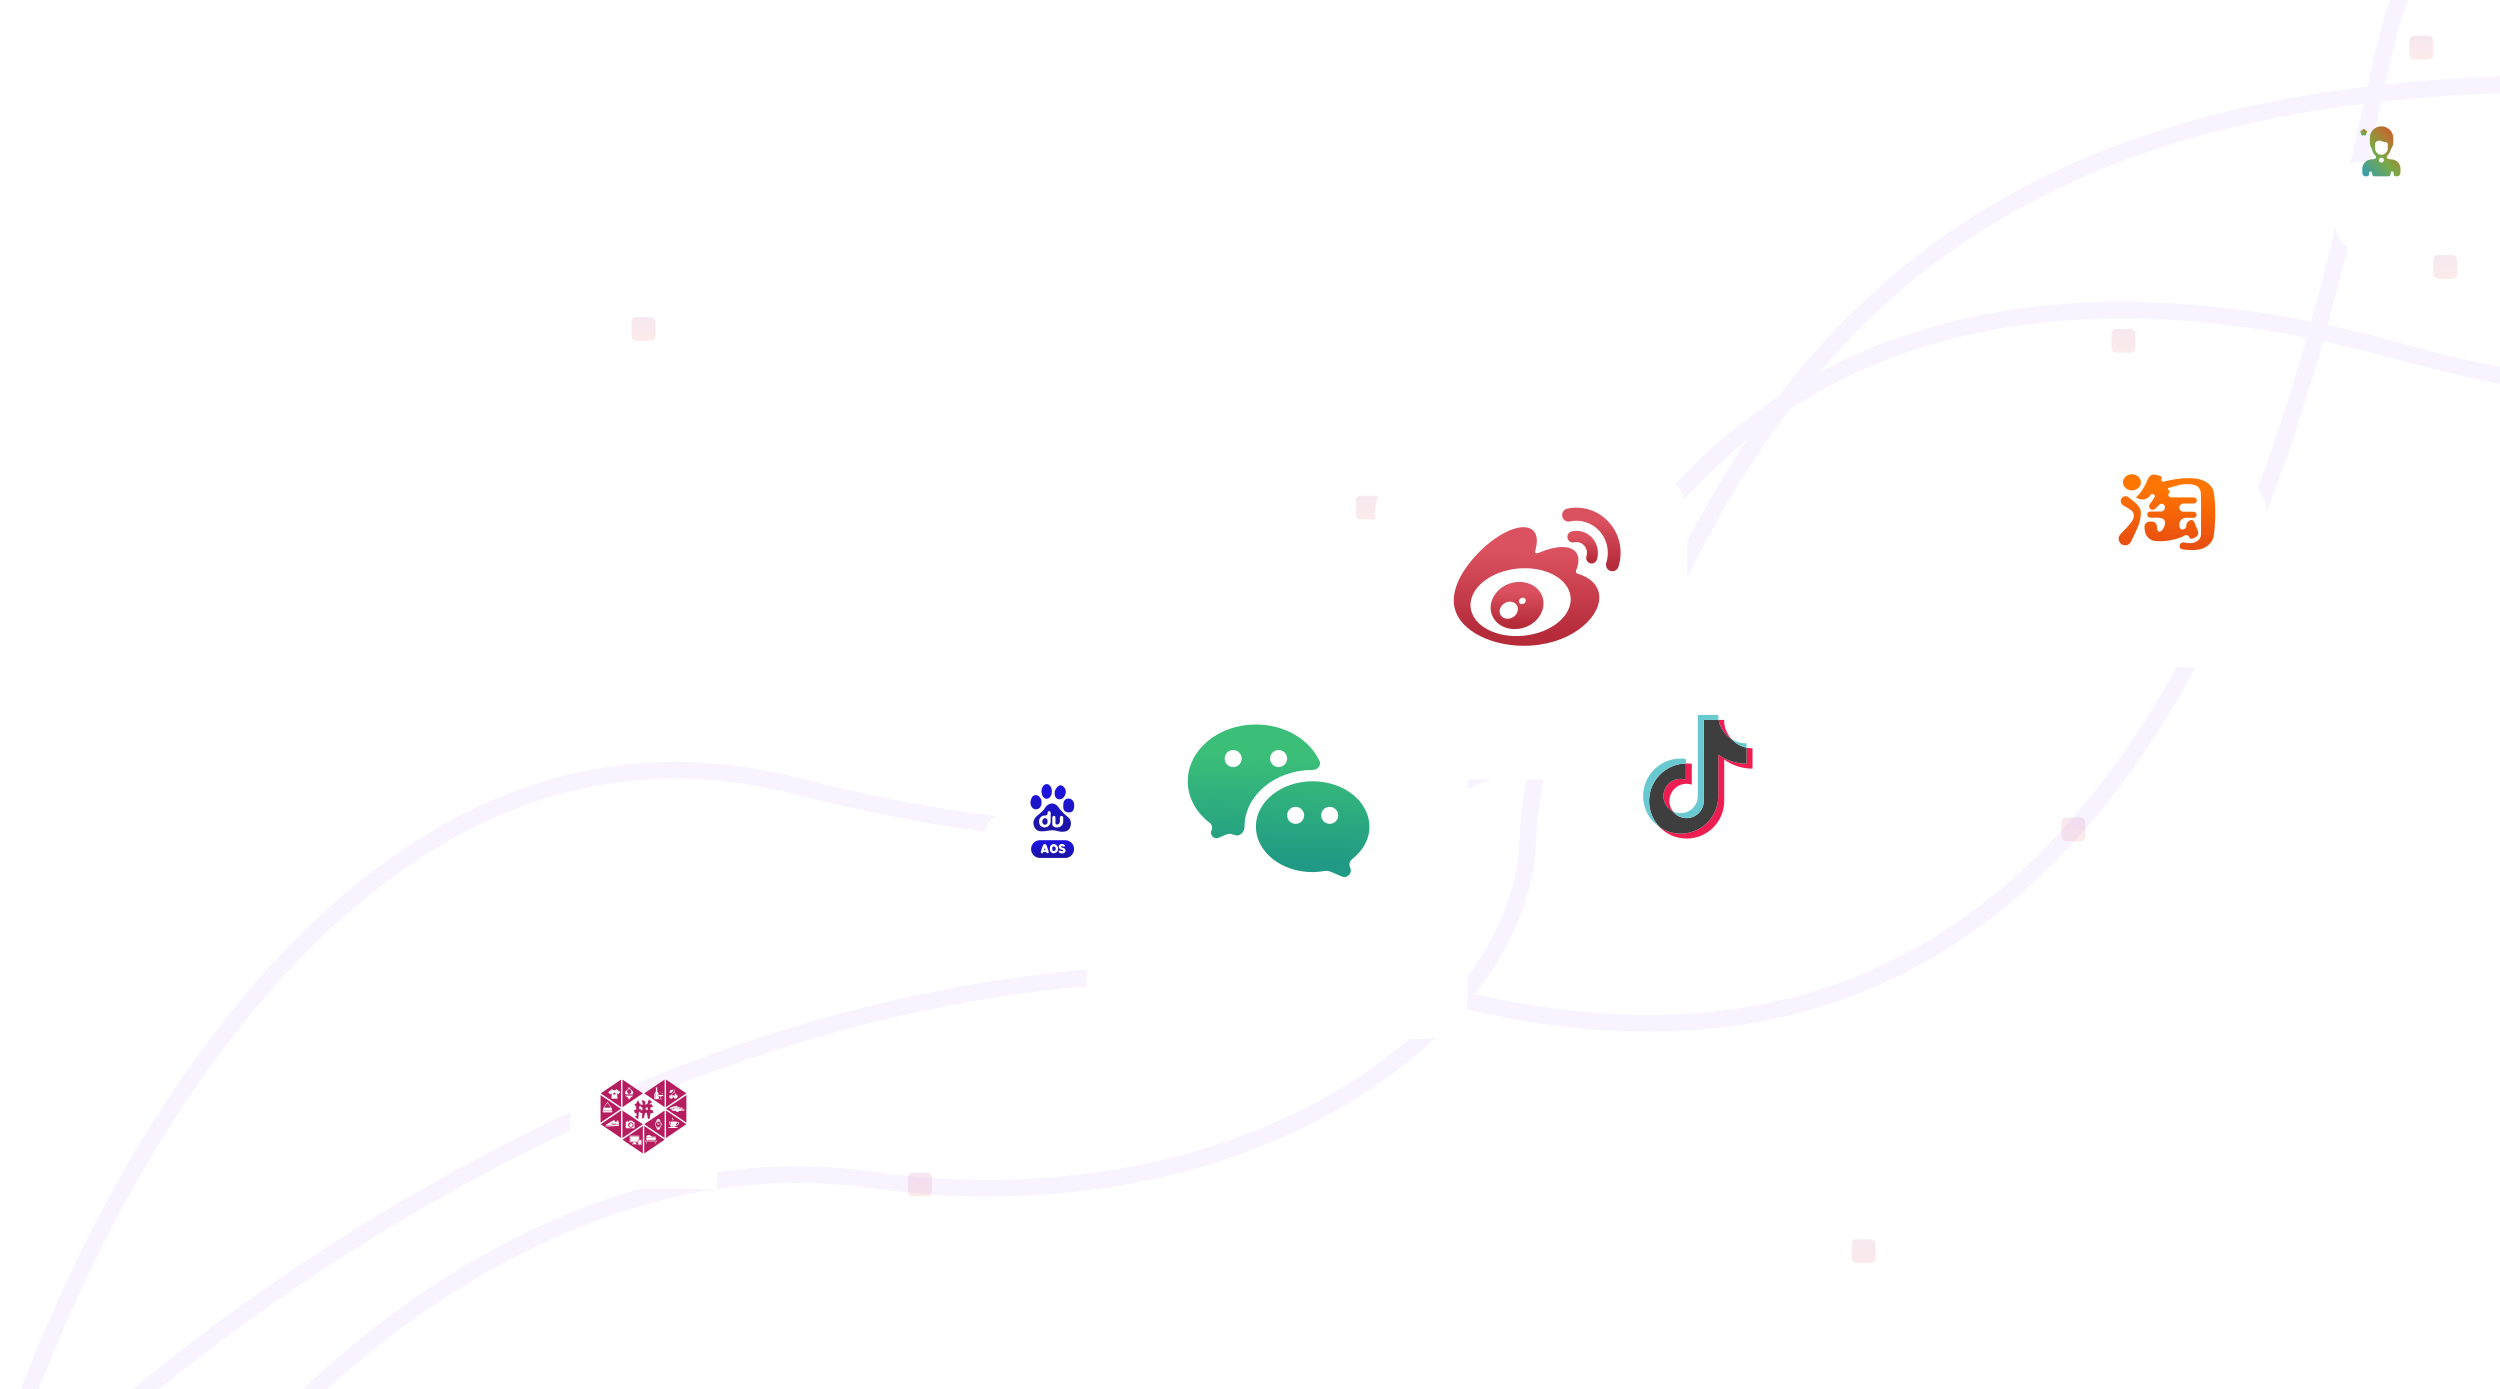 <svg width="1049" height="583" viewBox="0 0 1049 583" fill="none" xmlns="http://www.w3.org/2000/svg">
<g clip-path="url(#clip0)">
<path d="M0 620C29.333 520.258 142.019 280.556 334 329.775C549 384.895 670.593 317.998 695 262.28C763 107.044 873 32.8 1089 35.05" stroke="#F8F3FF" stroke-width="7"/>
<path d="M19 620C102.333 540.152 343.24 358.508 620 420.944C954 496.293 983.151 45.304 1008 -3.035C1045 -75.01 1120 -58.142 1159 -28.901" stroke="#F8F3FF" stroke-width="7"/>
<path d="M96 622C134 572.333 241 477.4 365 495C520 517 638 433 641 353C644 273 727 69 1009 148C1234.6 211.2 1340.33 82.333 1365 10" stroke="#F8F3FF" stroke-width="7"/>
<g opacity="0.1" filter="url(#filter0_d)">
<rect x="265" y="123" width="10" height="10" rx="2" fill="url(#paint0_linear)"/>
<rect x="569" y="198" width="10" height="10" rx="2" fill="url(#paint1_linear)"/>
<rect x="777" y="510" width="10" height="10" rx="2" fill="url(#paint2_linear)"/>
<rect x="865" y="333" width="10" height="10" rx="2" fill="url(#paint3_linear)"/>
<rect x="381" y="482" width="10" height="10" rx="2" fill="url(#paint4_linear)"/>
<rect x="886" y="128" width="10" height="10" rx="2" fill="url(#paint5_linear)"/>
<rect x="1021" y="97" width="10" height="10" rx="2" fill="url(#paint6_linear)"/>
<rect x="1011" y="5" width="10" height="10" rx="2" fill="url(#paint7_linear)"/>
</g>
<g clip-path="url(#clip1)">
<g filter="url(#filter1_d)">
<rect x="239" y="437" width="62" height="62" rx="10" fill="white"/>
</g>
<path d="M263.114 457.791L263.784 456.894L263.64 457.154C263.623 457.184 263.632 457.223 263.658 457.241C263.685 457.26 263.72 457.251 263.736 457.221L264.002 456.742L264.272 457.226C264.288 457.256 264.323 457.265 264.349 457.247C264.376 457.228 264.384 457.189 264.367 457.16L264.224 456.899L264.878 457.834C264.88 458.619 264.537 458.838 264.166 458.989H263.842C263.498 458.795 263.139 458.59 263.114 457.791ZM269.737 458.765L261.19 464.551L261.191 453L269.737 458.765ZM262.375 459.031C262.529 459.185 262.872 459.254 263.284 459.254C263.697 459.254 263.883 459.174 263.871 459.114H264.137C264.125 459.174 264.48 459.268 264.793 459.268C265.106 459.268 265.489 459.166 265.602 459.053C265.714 458.94 265.866 458.249 265.47 457.85C265.467 457.842 264.138 456.666 264.138 456.666C264.216 456.678 264.294 456.686 264.373 456.689C264.414 456.691 264.454 456.685 264.493 456.672C264.609 456.622 264.666 456.475 264.621 456.346C264.576 456.216 264.446 456.152 264.33 456.202C264.234 456.244 264.051 456.501 264.015 456.552L264.009 456.56C264.006 456.56 264.002 456.56 263.999 456.56L263.993 456.552C263.956 456.501 263.774 456.244 263.678 456.203C263.562 456.152 263.432 456.216 263.387 456.346C263.386 456.348 263.386 456.35 263.385 456.351C263.342 456.48 263.4 456.624 263.515 456.673C263.554 456.685 263.594 456.691 263.635 456.689C263.711 456.687 263.786 456.679 263.862 456.668C263.862 456.668 262.531 457.847 262.528 457.862C262.121 458.273 262.222 458.876 262.375 459.031ZM265.648 459.715H264.027H262.402V459.924C262.402 459.924 263.336 459.944 263.808 461.228H264.242C264.714 459.944 265.648 459.925 265.648 459.925V459.715H265.648ZM263.637 456.318C263.624 456.313 263.61 456.31 263.596 456.31C263.535 456.309 263.485 456.364 263.484 456.433C263.483 456.451 263.487 456.469 263.494 456.486C263.506 456.517 263.528 456.54 263.555 456.552C263.651 456.565 263.747 456.561 263.842 456.542C263.784 456.457 263.715 456.381 263.637 456.318ZM264.453 456.554C264.51 456.529 264.538 456.456 264.516 456.392C264.493 456.327 264.428 456.295 264.371 456.321C264.293 456.383 264.225 456.459 264.167 456.544C264.261 456.563 264.357 456.567 264.453 456.554ZM258.009 458.665L257.817 458.272L257.625 458.665L257.195 458.727L257.506 459.033L257.432 459.464L257.817 459.261L258.201 459.464L258.128 459.033L258.439 458.727L258.009 458.665ZM260.605 453L260.606 464.551L252.059 458.765L260.605 453ZM260.261 458.235L258.717 457.068L258.709 456.996L258.623 456.997L258.622 456.996L258.622 456.997L258.573 456.998C258.491 457.283 258.158 457.497 257.758 457.497C257.371 457.497 257.048 457.296 256.954 457.024L256.836 457.025L255.197 458.264L256.017 459.178L256.708 458.774L256.544 461.007H259.149L258.911 458.839L259.441 459.149L260.261 458.235ZM283.34 459.684C283.339 459.684 283.287 459.703 283.135 459.643C283.025 459.601 282.996 459.55 282.995 459.528C283 459.482 282.968 459.439 282.922 459.432C282.875 459.423 282.829 459.456 282.821 459.504C282.818 459.524 282.797 459.702 283.072 459.809C283.18 459.85 283.258 459.864 283.315 459.864C283.383 459.864 283.42 459.844 283.436 459.831C283.475 459.801 283.487 459.741 283.457 459.703C283.427 459.664 283.378 459.654 283.34 459.684ZM288 458.765L279.453 464.551L279.454 453L288 458.765ZM280.956 458.6C280.956 458.6 281.476 458.677 281.911 458.286C282.346 457.895 282.532 457.183 282.532 457.183C282.532 457.183 281.593 457.302 281.253 457.623C280.827 458.024 280.956 458.6 280.956 458.6ZM284.337 460.006C284.337 459.678 284.179 459.397 283.843 459.277C283.736 459.239 283.548 459.277 283.418 459.28C283.422 459.114 283.414 458.738 283.287 458.439C283.219 458.28 283.144 458.158 283.083 458.06C283.002 457.929 282.943 457.833 282.943 457.722C282.943 457.72 282.942 457.719 282.942 457.717C282.942 457.69 282.943 457.663 282.943 457.634C282.943 457.24 282.964 457.072 282.964 457.07C282.97 457.022 282.936 456.977 282.888 456.971C282.841 456.965 282.796 456.999 282.79 457.047C282.789 457.054 282.767 457.226 282.767 457.634C282.767 457.993 282.767 458.128 282.365 458.533C282.241 458.658 282.142 458.764 282.03 458.885L281.913 459.011C281.752 459.183 281.571 459.445 281.547 459.479C281.418 459.472 281.256 459.458 281.167 459.495C280.886 459.61 280.792 459.854 280.792 460.135C280.792 460.528 281.198 461.007 281.637 461.007C281.944 461.007 282.264 460.757 282.4 460.47C282.326 460.32 282.284 460.159 282.284 460.006C282.284 459.88 282.301 459.772 282.327 459.678C282.256 459.592 282.161 459.523 282.037 459.479C281.969 459.455 281.864 459.465 281.766 459.474C281.837 459.377 281.944 459.235 282.041 459.132L282.159 459.006C282.269 458.886 282.366 458.782 282.489 458.658C282.729 458.416 282.84 458.252 282.894 458.087C282.907 458.109 282.92 458.131 282.934 458.154C282.994 458.252 283.063 458.362 283.126 458.509C283.238 458.773 283.245 459.122 283.242 459.275C283.111 459.267 282.963 459.259 282.877 459.295C282.564 459.423 282.46 459.693 282.46 460.006C282.46 460.442 282.88 460.973 283.398 460.973C283.916 460.973 284.337 460.442 284.337 460.006ZM281.581 459.837C281.581 459.837 281.534 459.851 281.403 459.801C281.293 459.758 281.283 459.711 281.282 459.705C281.286 459.659 281.255 459.617 281.209 459.609C281.162 459.601 281.116 459.634 281.108 459.682C281.105 459.701 281.085 459.867 281.34 459.966C281.437 460.004 281.509 460.016 281.561 460.016C281.626 460.016 281.661 459.997 281.676 459.985C281.715 459.954 281.728 459.895 281.698 459.856C281.668 459.818 281.62 459.807 281.581 459.837ZM274.96 458.78C274.92 458.78 274.887 458.813 274.887 458.854V460.808C274.887 460.848 274.92 460.881 274.96 460.881C275 460.881 275.033 460.848 275.033 460.808V458.854C275.033 458.813 275 458.78 274.96 458.78ZM278.867 453L278.869 464.551L270.321 458.765L278.867 453ZM277.821 458.964C277.821 459.066 277.903 459.149 278.004 459.149C278.105 459.149 278.187 459.066 278.187 458.964C278.187 458.863 278.105 458.78 278.004 458.78C277.903 458.78 277.821 458.863 277.821 458.964ZM277.47 458.611C277.47 458.672 277.519 458.721 277.58 458.721C277.64 458.721 277.689 458.672 277.689 458.611C277.689 458.549 277.64 458.5 277.58 458.5C277.519 458.5 277.47 458.549 277.47 458.611ZM277.287 459.009C277.287 459.066 277.333 459.112 277.389 459.112C277.446 459.112 277.492 459.066 277.492 459.009C277.492 458.952 277.446 458.905 277.389 458.905C277.333 458.905 277.287 458.952 277.287 459.009ZM276.987 458.293C276.987 458.359 277.039 458.411 277.104 458.411C277.169 458.411 277.221 458.359 277.221 458.293C277.221 458.228 277.169 458.176 277.104 458.176C277.039 458.176 276.987 458.228 276.987 458.293ZM276.775 459.023C276.775 459.076 276.817 459.119 276.87 459.119C276.922 459.119 276.965 459.076 276.965 459.023C276.965 458.97 276.922 458.928 276.87 458.928C276.817 458.928 276.775 458.97 276.775 459.023ZM276.427 460.083C276.082 459.917 275.855 459.644 275.855 459.333H276.427C276.427 459.234 276.427 459.152 276.427 459.104C276.427 458.795 275.787 458.183 275.787 457.866C275.787 457.645 275.759 457.045 275.743 456.701H275.864V456.259H275.132V456.701H275.253C275.236 457.045 275.209 457.645 275.209 457.866C275.209 458.183 274.569 458.765 274.569 459.104C274.569 459.444 274.569 461.021 274.569 461.021C274.569 461.119 274.647 461.198 274.744 461.198H276.252C276.348 461.198 276.427 461.119 276.427 461.021C276.427 461.021 276.427 460.559 276.427 460.083ZM278.395 459.463H276.017C276.017 459.782 276.512 460.042 277.135 460.061C277.135 460.168 277.135 460.991 277.135 461.025C277.135 461.062 276.696 461.066 276.696 461.066C276.65 461.066 276.612 461.104 276.612 461.15C276.612 461.197 276.65 461.235 276.696 461.235H277.713C277.759 461.235 277.797 461.197 277.797 461.15C277.797 461.104 277.759 461.066 277.713 461.066C277.713 461.066 277.274 461.062 277.274 461.025C277.274 460.991 277.274 460.168 277.274 460.061C277.899 460.043 278.395 459.783 278.395 459.463ZM261.191 465.961L269.737 471.726L261.19 477.512L261.191 465.961ZM262.917 470.565C262.917 470.636 262.983 470.694 263.065 470.694H263.471C263.552 470.694 263.619 470.636 263.619 470.565V470.44C263.619 470.369 263.552 470.311 263.471 470.311H263.065C262.983 470.311 262.917 470.369 262.917 470.44V470.565ZM262.565 473.258C262.565 473.34 262.632 473.407 262.714 473.407H266.076C266.157 473.407 266.224 473.34 266.224 473.258V470.961C266.224 470.879 266.157 470.812 266.076 470.812H265.628C265.505 470.532 265.359 470.222 265.315 470.222H264.089C264.044 470.222 263.899 470.532 263.776 470.812H262.714C262.632 470.812 262.565 470.879 262.565 470.961V473.258H262.565ZM263.561 472.043C263.561 471.404 264.075 470.886 264.709 470.886C265.344 470.886 265.858 471.404 265.858 472.043C265.858 472.683 265.344 473.201 264.709 473.201C264.075 473.201 263.561 472.683 263.561 472.043ZM263.936 472.043C263.936 472.474 264.282 472.822 264.709 472.822C265.136 472.822 265.483 472.474 265.483 472.043C265.483 471.613 265.136 471.264 264.709 471.264C264.282 471.264 263.936 471.613 263.936 472.043ZM264.453 471.888C264.544 471.703 264.609 471.538 264.495 471.481C264.38 471.423 264.213 471.527 264.122 471.712C264.031 471.897 264.05 472.093 264.164 472.151C264.279 472.208 264.362 472.073 264.453 471.888ZM260.605 465.961L260.606 477.512L252.059 471.726L260.605 465.961ZM254.144 472.112C254.47 472.109 255.29 472.095 256.328 472.039C256.527 472.028 256.746 472.014 256.974 471.997C256.956 471.959 256.936 471.918 256.911 471.877C256.794 471.677 256.499 471.406 256.496 471.403L256.614 471.272C256.627 471.284 256.932 471.564 257.062 471.787C257.103 471.857 257.135 471.923 257.16 471.983C257.248 471.976 257.336 471.969 257.425 471.962C257.411 471.934 257.396 471.906 257.379 471.877C257.263 471.677 256.967 471.406 256.964 471.403L257.082 471.272C257.095 471.284 257.4 471.564 257.531 471.787C257.563 471.843 257.59 471.897 257.613 471.947C257.7 471.939 257.787 471.932 257.874 471.925C257.865 471.909 257.857 471.893 257.848 471.877C257.731 471.677 257.436 471.406 257.433 471.403L257.551 471.272C257.563 471.284 257.869 471.564 257.999 471.787C258.023 471.829 258.044 471.869 258.063 471.908C258.15 471.9 258.236 471.893 258.32 471.885C258.319 471.882 258.318 471.879 258.316 471.877C258.199 471.677 257.904 471.406 257.901 471.403L258.019 471.272C258.032 471.284 258.337 471.564 258.467 471.787C258.483 471.814 258.498 471.841 258.511 471.867C258.991 471.823 259.41 471.781 259.66 471.755L259.648 471.743C259.671 471.715 259.759 471.548 259.622 470.996C259.61 470.996 259.451 470.479 259.336 470.192C259.329 470.173 259.316 470.16 259.297 470.155C259.297 470.155 259.066 470.02 258.934 470.23C258.803 470.44 258.762 470.759 258.495 470.777C258.229 470.795 258.121 470.691 258.045 470.589C257.97 470.487 257.947 470.44 257.919 470.324C257.892 470.208 257.887 470.048 257.799 470.014L257.704 469.98C257.597 469.94 257.486 470.008 257.409 470.08C257.332 470.152 257.206 470.285 256.992 470.39C256.778 470.495 256.585 470.523 256.585 470.523L256.504 470.609C256.498 470.61 256.498 470.616 256.498 470.616L256.498 470.623L256.517 470.657L256.43 470.721L256.361 470.693C256.355 470.693 256.355 470.693 256.355 470.693L256.242 470.755C256.236 470.755 256.237 470.768 256.237 470.768L256.263 470.807L256.168 470.86L256.092 470.825L256.086 470.826C256.086 470.826 256.086 470.826 256.08 470.826L255.974 470.894L255.974 470.9L256.008 470.951L255.911 471L255.847 470.964C255.847 470.964 255.841 470.958 255.841 470.965L255.728 471.019L255.722 471.027L255.722 471.033L255.744 471.085L255.657 471.143L255.594 471.108L255.588 471.108C255.588 471.108 255.588 471.108 255.581 471.109L255.474 471.163L255.468 471.17L255.469 471.177L255.49 471.229L255.377 471.291L255.325 471.255C255.325 471.255 255.319 471.248 255.313 471.256C255.278 471.278 255.249 471.307 255.22 471.336C255.214 471.343 255.214 471.343 255.22 471.349L255.242 471.383C255.22 471.418 255.108 471.453 254.883 471.575C254.658 471.697 254.297 471.866 254.144 472.112ZM259.726 472.347L259.7 471.9L259.699 471.894C259.099 471.955 257.428 472.09 256.335 472.18C255.044 472.287 254.424 472.251 254.117 472.254L254.111 472.562C254.112 472.575 254.118 472.581 254.131 472.587L254.447 472.632C254.775 472.676 255.114 472.693 255.444 472.67L259.703 472.375C259.715 472.375 259.727 472.36 259.726 472.347ZM284.737 471.313C284.737 471.24 284.713 471.185 284.662 471.139C284.508 471.004 284.17 470.994 283.969 471.007C283.923 471.465 283.791 471.88 283.601 472.216C284.181 471.922 284.737 471.553 284.737 471.313ZM279.454 465.961L288 471.726L279.453 477.512L279.454 465.961ZM282.054 469.354C282.035 469.553 282.324 469.722 282.301 469.969C282.277 470.217 282.25 470.372 282.25 470.372C282.25 470.372 282.573 470.081 282.597 469.83C282.622 469.58 282.332 469.415 282.351 469.215C282.37 469.015 282.401 468.812 282.401 468.812C282.401 468.812 282.074 469.154 282.054 469.354ZM280.77 470.635C280.77 471.554 281.106 472.354 281.602 472.769H283.157C283.205 472.729 283.25 472.682 283.295 472.635C283.819 472.405 284.983 471.836 284.983 471.313C284.983 471.17 284.928 471.045 284.824 470.953C284.602 470.757 284.203 470.746 283.983 470.758C283.985 470.717 283.989 470.677 283.989 470.635H281.281C281.274 470.762 281.279 470.94 281.323 471.148C281.412 471.571 281.553 471.777 281.555 471.779C281.593 471.835 281.58 471.912 281.525 471.951C281.503 471.967 281.479 471.974 281.454 471.974C281.416 471.974 281.378 471.956 281.354 471.922C281.347 471.913 281.183 471.678 281.082 471.199C281.034 470.973 281.028 470.78 281.036 470.635H280.77V470.635ZM280.239 472.893C280.239 473.068 280.686 473.221 281.346 473.3H283.413C284.072 473.221 284.519 473.068 284.519 472.893H280.239ZM277.296 471.525C277.315 471.607 277.328 471.691 277.328 471.779C277.328 471.859 277.318 471.937 277.301 472.013C277.261 472.201 277.176 472.373 277.055 472.513C276.987 472.591 276.909 472.66 276.823 472.717C276.648 472.831 276.441 472.898 276.217 472.898C275.993 472.898 275.785 472.831 275.611 472.717C275.524 472.66 275.447 472.591 275.379 472.513C275.209 472.316 275.106 472.06 275.106 471.779C275.106 471.497 275.209 471.241 275.379 471.044C275.447 470.966 275.524 470.897 275.611 470.841C275.785 470.726 275.993 470.659 276.217 470.659C276.441 470.659 276.648 470.726 276.823 470.841C276.909 470.897 276.987 470.966 277.055 471.044C277.172 471.18 277.254 471.345 277.296 471.525ZM276.797 471.296C276.755 471.248 276.681 471.243 276.633 471.286L276.31 471.571C276.282 471.558 276.25 471.55 276.217 471.55C276.196 471.55 276.178 471.556 276.159 471.561L275.71 471.009C275.669 470.959 275.596 470.952 275.547 470.992C275.497 471.033 275.49 471.107 275.53 471.157L275.999 471.733C275.996 471.748 275.99 471.763 275.99 471.779C275.99 471.905 276.091 472.008 276.217 472.008C276.342 472.008 276.444 471.905 276.444 471.779C276.444 471.774 276.442 471.77 276.442 471.766L276.786 471.461C276.834 471.419 276.839 471.345 276.797 471.296ZM275.611 473.016V473.241H276.823V473.016C276.64 473.107 276.435 473.159 276.217 473.159C275.999 473.159 275.794 473.107 275.611 473.016ZM276.823 470.542V470.316H275.611V470.542C275.794 470.45 275.999 470.398 276.217 470.398C276.435 470.398 276.64 470.45 276.823 470.542ZM278.867 465.961L278.869 477.512L270.321 471.726L278.867 465.961ZM277.788 471.768C277.788 471.626 277.841 471.511 277.558 471.503C277.491 471.173 277.309 470.886 277.055 470.688V470.137C277.055 470.107 277.031 470.083 277.001 470.083H276.723V469.56H275.71V470.083H275.433C275.403 470.083 275.379 470.107 275.379 470.137V470.688C275.056 470.94 274.846 471.334 274.846 471.779C274.846 472.223 275.056 472.617 275.379 472.87V473.421C275.379 473.45 275.403 473.474 275.433 473.474H275.71V473.997H276.723V473.474H277.001C277.031 473.474 277.055 473.45 277.055 473.421V472.87C277.315 472.667 277.498 472.372 277.562 472.033C277.84 472.025 277.788 471.91 277.788 471.768ZM270.323 472.449L278.869 478.214L270.321 484L270.323 472.449ZM271.171 477.241H275.178V477.119C275.178 477.022 275.1 476.942 275.003 476.942H273.713C273.219 476.942 273.076 476.235 272.209 476.235C271.496 476.235 271.171 476.799 271.171 477.119C271.171 477.155 271.171 477.196 271.171 477.241ZM270.798 479.094C270.814 479.118 270.841 479.132 270.87 479.132H271.199V479.895C271.199 479.944 271.239 479.984 271.287 479.984C271.336 479.984 271.375 479.944 271.375 479.895V479.132H275.063V479.895C275.063 479.944 275.102 479.984 275.15 479.984C275.199 479.984 275.238 479.944 275.238 479.895V479.132H275.469C275.497 479.132 275.524 479.118 275.541 479.094C275.557 479.07 275.561 479.04 275.551 479.013L275.195 478.05C275.191 478.042 275.184 478.036 275.178 478.029V477.396H271.171C271.171 477.609 271.171 477.856 271.171 478.015C271.16 478.025 271.15 478.036 271.144 478.05L270.788 479.013C270.778 479.04 270.782 479.07 270.798 479.094ZM275.055 478.181H274.727L274.828 478.62H274.163L274.118 478.181H273.824L273.855 478.62H273.285L273.266 478.181H273.002L272.977 478.62H272.407L272.438 478.181H272.175L272.099 478.62H271.47L271.571 478.181H271.283L270.997 478.955H275.342L275.055 478.181ZM269.168 480.371H267.774V478.358H269.168V480.371ZM268.559 480.271C268.559 480.222 268.52 480.183 268.471 480.183C268.423 480.183 268.383 480.222 268.383 480.271C268.383 480.32 268.423 480.36 268.471 480.36C268.52 480.36 268.559 480.32 268.559 480.271ZM269.065 478.472H267.877V480.171H269.065V478.472ZM269.736 472.449L269.737 484L261.19 478.214L269.736 472.449ZM267.617 479.198H266.708H265.766H264.31V476.655H268.163V478.186H268.267V476.555H264.206V479.298H265.766V479.826H265.26V480.172H265.766H266.708H267.214V479.826H266.708V479.298H267.617V479.198ZM267.617 478.186H268.041V476.796H264.432V479.058H265.766H266.708H267.617V478.186ZM269.272 478.258H267.67V480.47H269.272V478.258ZM260.547 465.266L252 471.052L252.001 459.501L260.547 465.266ZM252.951 466.049H256.877L256.645 464.917C256.634 464.863 256.589 464.821 256.531 464.799C256.536 464.776 256.532 464.752 256.518 464.732L255.126 462.663C255.112 462.593 255.07 462.534 255.014 462.496L254.97 462.431C254.954 462.407 254.927 462.393 254.898 462.393H254.898C254.869 462.393 254.841 462.407 254.825 462.431L254.806 462.46C254.69 462.488 254.605 462.592 254.605 462.717C254.605 462.729 254.607 462.74 254.608 462.752L253.269 464.732C253.252 464.757 253.251 464.788 253.262 464.815C253.222 464.839 253.192 464.875 253.183 464.917L252.951 466.049ZM256.945 466.38L256.913 466.226H252.915L252.883 466.38C252.843 466.577 253.033 466.757 253.283 466.757H256.545C256.795 466.757 256.985 466.577 256.945 466.38ZM254.868 462.982C254.806 462.982 254.75 462.96 254.705 462.924L253.448 464.781H256.339L255.067 462.89C255.018 462.946 254.948 462.982 254.868 462.982ZM281.819 464.949C281.816 464.876 281.755 464.818 281.683 464.821C281.61 464.823 281.553 464.885 281.556 464.958C281.558 465.031 281.619 465.089 281.692 465.086C281.765 465.084 281.821 465.022 281.819 464.949ZM287.999 459.501L288 471.052L279.453 465.266L287.999 459.501ZM281.712 465.406C282.048 465.142 282.72 464.959 283.045 464.882C283.318 464.817 283.634 464.783 283.958 464.783C284.506 464.783 285.037 464.876 285.455 465.045C285.698 465.143 285.861 465.228 285.98 465.291C286.115 465.362 286.177 465.393 286.237 465.393C286.266 465.393 286.301 465.387 286.346 465.372C286.365 465.366 286.383 465.362 286.401 465.357C286.19 465.271 285.988 465.162 286.104 465.087C286.319 464.948 286.916 465.076 286.916 465.076C286.916 465.076 286.554 464.623 285.687 464.811C285.365 464.881 285.387 464.679 284.721 464.435C284.527 464.364 284.29 464.314 284.062 464.28C283.955 464.264 283.868 463.889 283.757 463.882C283.597 463.87 283.346 464.247 283.186 464.252C282.883 464.263 282.534 464.298 282.273 464.368C281.805 464.495 281.034 464.791 280.955 465.06C280.914 465.198 281.312 465.325 281.712 465.406ZM286.74 465.718C286.96 465.585 287.563 465.718 287.563 465.718C287.563 465.718 287.19 465.286 286.4 465.541C286.086 465.642 286.049 465.474 285.39 465.209C284.732 464.944 283.788 464.888 283.085 465.054C282.613 465.166 281.779 465.43 281.692 465.696C281.604 465.961 283.162 466.237 283.206 466.171C283.25 466.105 283.25 465.762 283.25 465.762C283.25 465.762 283.261 466.072 283.744 466.403C284.227 466.735 285.182 466.503 284.896 466.436C284.611 466.37 284.359 466.094 284.359 466.094C284.359 466.094 284.561 466.176 284.597 466.184C285.24 466.323 286.215 465.849 286.433 466.016C286.663 466.193 287.432 466.083 287.432 466.083C287.432 466.083 286.521 465.85 286.74 465.718ZM282.427 465.474C282.354 465.474 282.295 465.534 282.295 465.607C282.295 465.68 282.354 465.74 282.427 465.74C282.5 465.74 282.559 465.68 282.559 465.607C282.559 465.534 282.5 465.474 282.427 465.474ZM270.702 466.964L270.175 469.028L269.385 469.411L269.414 468.556L269.473 466.993L268.741 467.023L268.531 466.336L268.061 466.757L267.804 469.618L266.341 468.615L267.102 468.173L267.034 466.9L266.429 467.2L266.019 465.754L266.965 465.6L266.926 464.398L266.136 463.366L266.838 463.218L267.716 461.567L268.273 462.953L268.829 463.159L268.795 463.563L269.765 463.513L269.297 461.537L270.936 462.245L270.563 463.488L271.609 463.277L272.224 461.331L273.658 462.393L272.37 463.336L273.57 463.425L273.98 464.545L273.014 464.516L272.897 465.784L273.863 465.813L274.214 466.964L272.955 467.052L272.663 469.146L271.902 469.647L271.404 466.934L270.704 466.962L270.702 466.964ZM270.994 464.87L270.907 465.607L270.992 465.774L271.843 465.754L271.726 464.604L270.962 464.771L270.994 464.87ZM269.56 464.604L268.916 464.634L268.719 463.916L268.185 464.427V465.371L269.004 465.43L268.814 465.862L269.56 465.843V464.604Z" fill="#B61D5F"/>
</g>
<g filter="url(#filter2_d)">
<rect x="456" y="253" width="160" height="160" rx="19" fill="white"/>
</g>
<path fill-rule="evenodd" clip-rule="evenodd" d="M498.383 327.823C498.383 314.668 511.18 304 526.97 304C539.164 304 549.562 310.366 553.669 319.325C554.531 321.208 552.864 323.058 550.793 323.058V323.058C535.027 323.058 522.206 333.745 522.206 346.881V346.881C522.206 349.076 520.425 351.042 518.314 350.44C517.914 350.326 517.517 350.206 517.124 350.079C516.266 349.804 515.338 349.827 514.51 350.182L511.372 351.526C509.378 352.38 507.402 350.283 508.372 348.343V348.343C508.9 347.287 508.547 346.01 507.609 345.292C501.944 340.95 498.383 334.743 498.383 327.823ZM513.868 318.294C513.868 320.266 515.469 321.867 517.441 321.867C519.414 321.867 521.015 320.266 521.015 318.294C521.015 316.321 519.414 314.72 517.441 314.72C515.469 314.72 513.868 316.321 513.868 318.294ZM532.926 318.294C532.926 320.266 534.527 321.867 536.499 321.867C538.472 321.867 540.073 320.266 540.073 318.294C540.073 316.321 538.472 314.72 536.499 314.72C534.527 314.72 532.926 316.321 532.926 318.294ZM550.792 327.823C563.947 327.823 574.614 336.356 574.614 346.881C574.614 352.199 571.842 356.962 567.438 360.407C566.331 361.272 565.889 362.787 566.518 364.043V364.043C567.655 366.316 565.34 368.771 563.004 367.77L558.355 365.777C557.48 365.402 556.511 365.319 555.574 365.486C554.028 365.762 552.44 365.939 550.792 365.939C537.637 365.939 526.969 357.406 526.969 346.881C526.969 336.356 537.637 327.823 550.792 327.823ZM540.071 342.116C540.071 344.089 541.672 345.69 543.645 345.69C545.617 345.69 547.218 344.089 547.218 342.116C547.218 340.144 545.617 338.543 543.645 338.543C541.672 338.543 540.071 340.144 540.071 342.116ZM554.365 342.116C554.365 344.089 555.966 345.69 557.938 345.69C559.911 345.69 561.512 344.089 561.512 342.116C561.512 340.144 559.911 338.543 557.938 338.543C555.966 338.543 554.365 340.144 554.365 342.116Z" fill="url(#paint8_linear)"/>
<g filter="url(#filter3_d)">
<rect x="577" y="173" width="131" height="131" rx="19" fill="white"/>
</g>
<g clip-path="url(#clip2)">
<path d="M639.408 266.741C627.819 267.91 617.815 262.557 617.061 254.779C616.309 247.003 625.097 239.751 636.685 238.58C648.275 237.407 658.28 242.762 659.032 250.536C659.783 258.315 650.998 265.569 639.408 266.741V266.741ZM662.589 240.924C661.604 240.623 660.928 240.417 661.443 239.093C662.561 236.218 662.677 233.739 661.465 231.969C659.193 228.651 652.975 228.829 645.847 231.88C645.847 231.876 643.609 232.881 644.181 231.067C645.277 227.464 645.112 224.447 643.405 222.705C639.54 218.75 629.257 222.854 620.438 231.864C613.834 238.615 610 245.769 610 251.955C610 263.788 624.846 270.982 639.37 270.982C658.409 270.982 671.074 259.675 671.074 250.699C671.074 245.275 666.605 242.197 662.589 240.924" fill="url(#paint9_linear)"/>
<path d="M675.231 219.27C670.633 214.06 663.851 212.074 657.591 213.434H657.589C657.245 213.509 656.919 213.653 656.629 213.857C656.339 214.061 656.091 214.321 655.9 214.623C655.708 214.925 655.577 215.263 655.513 215.617C655.449 215.97 655.454 216.334 655.528 216.685C655.601 217.037 655.742 217.371 655.942 217.667C656.141 217.963 656.396 218.217 656.692 218.412C656.987 218.608 657.317 218.742 657.663 218.807C658.009 218.873 658.365 218.868 658.709 218.792C663.162 217.826 667.981 219.241 671.252 222.941C672.802 224.696 673.873 226.838 674.356 229.151C674.839 231.464 674.718 233.866 674.005 236.115L674.006 236.116C673.897 236.459 673.855 236.82 673.883 237.178C673.911 237.537 674.008 237.887 674.169 238.207C674.329 238.528 674.55 238.813 674.818 239.046C675.086 239.279 675.397 239.456 675.732 239.566C676.408 239.79 677.143 239.73 677.776 239.4C678.409 239.07 678.887 238.496 679.107 237.806L679.108 237.795C681.07 231.57 679.83 224.474 675.231 219.27" fill="url(#paint10_linear)"/>
<path d="M668.171 225.783C665.933 223.245 662.629 222.281 659.579 222.944C659.276 223.001 658.986 223.12 658.728 223.293C658.47 223.466 658.249 223.69 658.077 223.952C657.906 224.214 657.787 224.509 657.729 224.819C657.671 225.128 657.674 225.447 657.738 225.755C657.803 226.064 657.927 226.356 658.104 226.614C658.28 226.873 658.506 227.093 658.767 227.26C659.029 227.428 659.32 227.54 659.625 227.591C659.929 227.641 660.241 227.629 660.541 227.554V227.556C661.298 227.39 662.086 227.431 662.823 227.674C663.561 227.918 664.223 228.354 664.743 228.941C665.263 229.53 665.621 230.248 665.783 231.023C665.944 231.798 665.902 232.603 665.662 233.357H665.664C665.476 233.952 665.526 234.599 665.805 235.156C666.083 235.713 666.567 236.135 667.149 236.327C667.731 236.519 668.365 236.467 668.909 236.182C669.454 235.897 669.866 235.402 670.054 234.807C671.013 231.775 670.413 228.319 668.171 225.783" fill="url(#paint11_linear)"/>
<path d="M640.048 252.655C639.642 253.365 638.746 253.706 638.045 253.41C637.354 253.119 637.137 252.327 637.53 251.631C637.934 250.938 638.796 250.6 639.484 250.879C640.184 251.141 640.435 251.943 640.048 252.655ZM636.355 257.501C635.234 259.329 632.834 260.13 631.025 259.286C629.243 258.457 628.717 256.333 629.84 254.55C630.947 252.776 633.267 251.984 635.061 252.753C636.876 253.545 637.457 255.654 636.355 257.501ZM640.567 244.563C635.052 243.096 628.818 245.906 626.423 250.873C623.983 255.939 626.343 261.562 631.913 263.401C637.685 265.303 644.488 262.388 646.853 256.92C649.187 251.574 646.274 246.071 640.567 244.563Z" fill="url(#paint12_linear)"/>
</g>
<g filter="url(#filter4_d)">
<rect x="654" y="271" width="116" height="116" rx="19" fill="white"/>
</g>
<path fill-rule="evenodd" clip-rule="evenodd" d="M723.472 318.72C726.82 321.113 730.922 322.52 735.353 322.52V313.999C734.514 313.999 733.678 313.912 732.857 313.738V320.446C728.427 320.446 724.326 319.038 720.976 316.646V334.035C720.976 342.734 713.921 349.785 705.218 349.785C701.971 349.785 698.953 348.804 696.445 347.121C699.307 350.046 703.298 351.86 707.713 351.86C716.416 351.86 723.472 344.809 723.472 336.109V318.72H723.472ZM726.55 310.124C724.838 308.255 723.715 305.84 723.472 303.17V302.074H721.107C721.702 305.467 723.732 308.366 726.55 310.124V310.124ZM701.95 340.446C700.994 339.193 700.477 337.66 700.479 336.084C700.479 332.106 703.707 328.88 707.688 328.88C708.43 328.879 709.168 328.993 709.875 329.217V320.506C709.048 320.393 708.214 320.345 707.381 320.362V327.143C706.673 326.919 705.935 326.805 705.193 326.806C701.212 326.806 697.985 330.031 697.985 334.01C697.985 336.824 699.598 339.26 701.95 340.446V340.446Z" fill="#EE1D52"/>
<path fill-rule="evenodd" clip-rule="evenodd" d="M720.976 316.646C724.325 319.038 728.427 320.446 732.857 320.446V313.738C730.384 313.212 728.195 311.92 726.549 310.124C723.732 308.366 721.701 305.467 721.106 302.074H714.896V336.109C714.882 340.077 711.66 343.289 707.687 343.289C705.346 343.289 703.266 342.174 701.949 340.446C699.597 339.26 697.984 336.824 697.984 334.01C697.984 330.031 701.211 326.806 705.192 326.806C705.955 326.806 706.69 326.924 707.38 327.143V320.362C698.83 320.539 691.953 327.522 691.953 336.109C691.953 340.396 693.666 344.282 696.445 347.122C698.952 348.804 701.97 349.786 705.217 349.786C713.92 349.786 720.976 342.734 720.976 334.035V316.646Z" fill="#3E3E3E"/>
<path fill-rule="evenodd" clip-rule="evenodd" d="M732.859 313.738V311.924C730.629 311.928 728.443 311.304 726.551 310.123C728.226 311.956 730.431 313.22 732.859 313.738V313.738ZM721.109 302.074C721.052 301.75 721.009 301.424 720.978 301.096V300H712.403V334.035C712.389 338.002 709.168 341.215 705.195 341.215C704.028 341.215 702.927 340.938 701.951 340.446C703.269 342.174 705.348 343.289 707.69 343.289C711.662 343.289 714.884 340.077 714.898 336.109V302.074H721.109ZM707.382 320.362V318.432C706.666 318.334 705.943 318.285 705.22 318.285C696.516 318.285 689.461 325.337 689.461 334.035C689.461 339.488 692.234 344.294 696.448 347.121C693.668 344.282 691.956 340.396 691.956 336.109C691.956 327.522 698.832 320.539 707.382 320.362V320.362Z" fill="#69C9D0"/>
<g filter="url(#filter5_d)">
<rect x="867" y="173" width="84" height="84" rx="19" fill="white"/>
</g>
<path fill-rule="evenodd" clip-rule="evenodd" d="M904.522 199.19C903.263 198.84 901.908 199.52 901.4 200.723C898.709 207.108 896.224 208.718 896.224 208.718C896.224 208.718 896.224 208.718 896.224 208.718V208.718C896.224 208.718 896.224 208.718 896.224 208.718C896.224 208.718 896.594 208.894 897.112 209.145C898.769 209.948 900.803 209.629 901.976 208.21C902.172 207.973 902.328 207.78 902.436 207.645C902.547 207.507 902.483 207.488 902.645 207.415V207.415C903.533 207.017 904.561 207.802 904.061 208.636C903.365 209.796 902.664 210.752 902.123 211.43C901.614 212.071 901.661 213.023 902.276 213.564V213.564C902.845 214.065 903.706 214.038 904.251 213.511C904.943 212.842 905.677 212.147 906.111 211.737C906.36 211.502 906.69 211.372 907.033 211.372V211.372C907.778 211.372 908.383 211.976 908.383 212.722V212.999C908.383 213.897 907.654 214.626 906.756 214.626H902.264C901.553 214.626 900.976 215.203 900.976 215.914V215.914C900.976 216.622 901.549 217.198 902.257 217.202L905.245 217.219C907.01 217.229 908.432 217.639 908.447 219.404V219.404C908.462 221.177 906.647 224.084 905.484 222.745C905.038 222.231 905.067 221.62 905.082 221.299C905.084 221.251 905.086 221.21 905.086 221.176V221.176C905.086 219.943 904.249 218.855 903.016 218.845L902.204 218.839C900.971 218.828 899.856 219.647 899.823 220.879C899.821 220.949 899.82 221.019 899.82 221.09C899.82 224.772 901.618 226.057 902.86 226.613C903.721 226.998 904.971 227.076 905.658 227.087C905.991 227.093 906.322 227.097 906.654 227.1C907.787 227.111 910.263 226.98 913.82 225.928C915.053 225.563 915.991 225.114 916.669 224.708C917.335 224.31 918.375 224.609 918.582 225.356V225.356C918.737 225.914 919.34 226.215 919.879 226.004L921.044 225.548C922.134 225.121 922.666 223.886 922.228 222.8L920.854 219.397C920.511 218.547 919.992 217.971 919.12 218.255V218.255C918.166 218.565 917.208 219.716 917.335 220.711C917.343 220.771 917.35 220.833 917.358 220.899V220.899C917.392 221.177 917.281 221.456 917.052 221.617C916.83 221.774 916.619 221.909 916.42 222.024C915.418 222.604 914.462 221.779 914.462 220.622V219.999C914.462 218.497 915.679 217.28 917.18 217.28H920.413C921.122 217.28 921.697 216.705 921.697 215.996V215.996C921.697 215.287 921.122 214.712 920.413 214.712H916.174C915.228 214.712 914.462 213.945 914.462 212.999V212.999C914.462 212.053 915.228 211.287 916.174 211.287H920.495C921.206 211.287 921.782 210.711 921.782 210V210C921.782 209.291 921.214 208.716 920.505 208.714C918.299 208.707 913.738 208.694 910.907 208.701C910.068 208.703 909.576 207.653 910.028 206.946C910.113 206.812 910.189 206.688 910.255 206.576C910.449 206.25 910.608 205.936 910.242 205.839V205.839C909.703 205.696 909.342 204.921 909.873 204.752C911.934 204.094 914.515 203.467 915.018 203.367C915.66 203.238 917.758 202.896 920.412 203.409C922.786 203.869 923.208 205.595 923.394 206.353C923.415 206.443 923.434 206.519 923.452 206.578C923.623 207.134 923.58 223.573 923.538 224.43C923.514 224.897 923.3 225.416 923.109 225.791C922.927 226.149 922.688 226.478 922.381 226.737C921.558 227.43 920.305 227.94 918.871 227.94C918.138 227.94 917.318 227.791 916.62 227.62C915.732 227.403 914.786 227.908 914.57 228.796V228.796C914.386 229.552 914.807 230.308 915.571 230.454C916.486 230.629 917.867 230.809 919.685 230.809C923.238 230.809 925.25 230.038 926.92 228.454C928.416 227.035 928.778 225.442 928.837 225.127C928.844 225.09 928.849 225.053 928.855 225.015C930.042 217.282 929.401 208.754 928.804 206.192C928.204 203.624 925.806 202.04 923.452 201.269C921.353 200.582 918.71 200.609 918.16 200.623C918.09 200.625 918.023 200.627 917.953 200.627C914.27 200.643 910.215 201.507 907.909 202.085C907.214 202.26 906.616 201.509 906.957 200.878V200.878C907.203 200.422 906.96 199.856 906.46 199.72C905.913 199.572 905.206 199.38 904.522 199.19ZM898.321 202.382C898.321 204.25 896.634 205.764 894.554 205.764C892.473 205.764 890.786 204.25 890.786 202.382C890.786 200.514 892.473 199 894.554 199C896.634 199 898.321 200.514 898.321 202.382ZM890.795 211.952C889.84 211.353 889.567 210.091 890.177 209.142V209.142C890.826 208.132 892.201 207.897 893.144 208.64C894.078 209.377 895.132 210.218 895.623 210.645L895.706 210.717C896.703 211.582 898.362 213.022 898.32 215.311C898.277 217.665 897.592 219.721 897.036 221.134C896.701 221.982 895.254 225.011 894.152 227.293C893.453 228.74 891.654 229.256 890.29 228.406V228.406C888.772 227.46 888.563 225.324 889.827 224.059C891.498 222.386 893.571 220.192 894.681 218.565C895.323 217.623 896.094 215.14 893.91 213.856C892.866 213.241 891.713 212.528 890.795 211.952Z" fill="url(#paint13_linear)"/>
<g filter="url(#filter6_d)">
<rect x="980" y="45" width="37" height="37" rx="10" fill="white"/>
</g>
<path d="M993.053 55.694C993.386 55.369 993.202 54.803 992.742 54.737V54.737C992.559 54.71 992.401 54.595 992.32 54.43V54.43C992.114 54.013 991.519 54.013 991.313 54.43V54.43C991.231 54.595 991.074 54.71 990.891 54.737V54.737C990.431 54.803 990.247 55.369 990.58 55.694V55.694C990.712 55.823 990.772 56.008 990.741 56.19V56.19C990.663 56.649 991.144 56.998 991.555 56.782V56.782C991.719 56.696 991.914 56.696 992.078 56.782V56.782C992.489 56.998 992.97 56.649 992.892 56.19V56.19C992.86 56.008 992.921 55.823 993.053 55.694V55.694Z" fill="url(#paint14_linear)"/>
<path d="M1003.77 66.912L1002.26 66.744C1001.83 66.696 1001.5 66.327 1001.5 65.888V65.888C1001.5 65.609 1001.64 65.353 1001.84 65.166C1002.33 64.727 1002.71 64.167 1002.93 63.533C1003.12 62.969 1003.29 62.387 1003.62 61.891V61.891C1004.02 61.296 1004.23 60.597 1004.23 59.883V57.922L1004.23 57.911C1004.18 55.203 1001.94 53 999.233 53C997.917 53 996.687 53.513 995.772 54.445C994.857 55.376 994.365 56.612 994.387 57.927V59.898C994.387 60.593 994.571 61.275 994.922 61.876V61.876C995.211 62.371 995.358 62.934 995.536 63.479C995.751 64.135 996.136 64.715 996.638 65.166C996.845 65.353 996.984 65.609 996.984 65.888V65.888C996.984 66.327 996.654 66.696 996.218 66.744L994.708 66.912C992.732 67.131 991.242 68.796 991.242 70.784V72.564C991.242 73.357 991.885 74 992.678 74H993.088C993.654 74 994.113 73.541 994.113 72.975V72.564C994.113 72.225 994.389 71.949 994.729 71.949V71.949C995.068 71.949 995.344 72.225 995.344 72.564V72.975C995.344 73.541 995.803 74 996.369 74H1002.11C1002.68 74 1003.14 73.541 1003.14 72.975V72.564C1003.14 72.225 1003.41 71.949 1003.75 71.949V71.949C1004.09 71.949 1004.37 72.225 1004.37 72.564V72.975C1004.37 73.541 1004.83 74 1005.39 74H1005.8C1006.6 74 1007.24 73.357 1007.24 72.564V70.784C1007.24 68.796 1005.75 67.131 1003.77 66.912ZM1000.27 67.21C1000.27 67.775 999.806 68.235 999.24 68.235C998.675 68.235 998.215 67.775 998.215 67.21V67.066C998.215 66.543 998.718 66.166 999.24 66.166V66.166V66.166C999.763 66.166 1000.27 66.543 1000.27 67.066V67.21ZM999.24 64.936C997.77 64.936 996.574 63.74 996.574 62.27V60.391C996.574 59.897 996.943 59.484 997.381 59.255V59.255C997.995 58.933 998.853 58.94 999.467 59.259C999.891 59.479 1000.37 59.603 1000.88 59.603V59.603C1001.45 59.603 1001.91 60.063 1001.91 60.629V62.27C1001.91 63.74 1000.71 64.936 999.24 64.936Z" fill="url(#paint15_linear)"/>
<g filter="url(#filter7_d)">
<rect x="413" y="318" width="58" height="58" rx="10" fill="white"/>
</g>
<path fill-rule="evenodd" clip-rule="evenodd" d="M436.967 335.912C437.032 336.489 437.322 339.08 435.152 339.546C433.251 339.956 432.395 338.08 432.372 336.816C432.365 336.486 432.424 336.157 432.499 335.835C432.672 335.088 433.16 333.735 434.43 333.622C435.828 333.499 436.859 335.031 436.967 335.908L436.967 335.912ZM441.363 332.091C441.363 333.8 440.392 335.184 439.191 335.184C437.99 335.184 437.017 333.8 437.017 332.091C437.017 330.381 437.99 329 439.191 329C440.392 329 441.363 330.381 441.363 332.091ZM447.211 332.584C447.005 333.883 445.975 335.598 444.368 335.387C442.762 335.182 442.399 333.729 442.556 332.273C442.684 331.082 444.107 329.256 445.248 329.518C446.383 329.777 447.422 331.287 447.211 332.584ZM448.303 335.076C450.219 335.076 450.733 336.949 450.733 337.57C450.733 337.617 450.735 337.676 450.736 337.744C450.757 338.58 450.815 340.846 448.613 340.895C446.229 340.947 446.129 339.284 446.129 338.092C446.129 336.843 446.383 335.076 448.303 335.076ZM444.368 339.025C445.741 340.993 448.042 342.821 448.282 343.009C448.297 343.021 448.31 343.031 448.324 343.043C448.527 343.215 450.089 344.659 448.974 347.286C447.864 349.907 443.998 348.808 443.491 348.651C443.453 348.64 443.418 348.628 443.38 348.617C443.083 348.532 441.628 348.162 439.967 348.532C438.805 348.792 437.742 348.828 437.109 348.819C436.704 348.813 436.293 348.808 435.903 348.7C435.211 348.508 434.115 347.916 433.704 346.091C433.177 343.75 435.114 342.309 435.836 341.772C435.964 341.677 436.054 341.61 436.085 341.571C436.137 341.506 436.266 341.396 436.444 341.243C436.982 340.783 437.972 339.936 438.671 338.765C439.605 337.209 442.399 335.961 444.368 339.025ZM440.224 340.356C439.867 340.35 439.574 340.638 439.574 340.996V341.277C439.574 341.784 439.163 342.195 438.657 342.195H438.127C438.087 342.195 438.048 342.196 438.009 342.202C437.726 342.246 436.5 342.521 436.035 344.026C435.863 345.091 436.154 345.747 436.242 345.945L436.242 345.945C436.248 345.959 436.253 345.971 436.257 345.98C436.314 346.113 436.738 346.842 437.779 347.141C437.942 347.188 438.112 347.202 438.282 347.202V347.202C439.702 347.202 440.854 346.05 440.854 344.629V340.996C440.854 340.646 440.574 340.361 440.224 340.356V340.356ZM439.551 344.969C439.551 345.582 439.054 346.079 438.441 346.079V346.079C438.422 346.079 438.403 346.079 438.384 346.077C438.241 346.059 437.592 345.935 437.377 345.125C437.253 344.72 437.396 344.252 437.459 344.068C437.511 343.902 437.735 343.536 438.186 343.347C438.281 343.307 438.384 343.295 438.487 343.295V343.295C439.075 343.295 439.551 343.771 439.551 344.359L439.551 344.969ZM442.198 342.35C441.837 342.356 441.548 342.65 441.548 343.011V345.843C441.548 345.921 441.55 345.999 441.569 346.074C441.624 346.293 441.822 346.776 442.521 347.066C442.746 347.159 442.993 347.182 443.237 347.182H443.712C445.044 347.182 446.123 346.102 446.123 344.771V343.062C446.123 342.674 445.809 342.36 445.421 342.36V342.36C445.033 342.36 444.719 342.674 444.719 343.062V344.73C444.719 345.42 444.16 345.979 443.47 345.979V345.979C443.409 345.979 443.349 345.976 443.291 345.959C443.226 345.939 443.133 345.904 443.051 345.841C442.876 345.709 442.87 345.462 442.87 345.243V343.011C442.87 342.642 442.568 342.344 442.198 342.35V342.35Z" fill="url(#paint16_linear)"/>
<path fill-rule="evenodd" clip-rule="evenodd" d="M436.368 352.544C434.31 352.544 432.641 354.213 432.641 356.272C432.641 358.331 434.31 360 436.368 360H446.963C449.022 360 450.691 358.331 450.691 356.272C450.691 354.213 449.022 352.544 446.963 352.544H436.368ZM444.633 357.868C444.904 358.036 445.239 358.12 445.638 358.12C446.078 358.12 446.431 358.014 446.698 357.802C446.966 357.589 447.099 357.294 447.099 356.917C447.099 356.533 446.966 356.252 446.698 356.077C446.57 355.989 446.446 355.919 446.325 355.868C446.219 355.824 446.068 355.773 445.874 355.714C445.614 355.637 445.438 355.569 445.347 355.511C445.259 355.452 445.215 355.381 445.215 355.297C445.215 355.22 445.246 355.159 445.308 355.115C445.371 355.068 445.459 355.044 445.572 355.044C445.664 355.044 445.747 355.059 445.822 355.091C446.082 355.199 446.386 355.346 446.629 355.204V355.204C446.836 355.082 446.924 354.815 446.768 354.632C446.669 354.517 446.555 354.42 446.424 354.341C446.175 354.187 445.889 354.11 445.567 354.11C445.189 354.11 444.871 354.22 444.611 354.44C444.358 354.659 444.232 354.947 444.232 355.302C444.232 355.617 444.329 355.87 444.523 356.06C444.717 356.251 445.001 356.399 445.374 356.505C445.638 356.582 445.799 356.632 445.858 356.654C446.03 356.727 446.116 356.818 446.116 356.928C446.116 357.1 445.966 357.186 445.666 357.186C445.512 357.186 445.377 357.156 445.263 357.094C445.001 356.954 444.68 356.808 444.423 356.957V356.957C444.217 357.077 444.118 357.335 444.261 357.527C444.36 357.661 444.484 357.774 444.633 357.868ZM440.035 357.384C440.142 357.706 439.902 358.038 439.562 358.038H439.48C439.309 358.038 439.157 357.925 439.109 357.761V357.761C439.06 357.596 438.908 357.483 438.737 357.483H438.035C437.864 357.483 437.713 357.596 437.664 357.761V357.761C437.615 357.925 437.464 358.038 437.292 358.038H437.208C436.867 358.038 436.626 357.704 436.732 357.381L437.597 354.761C437.709 354.422 438.026 354.192 438.383 354.192V354.192C438.741 354.192 439.058 354.422 439.17 354.761L440.035 357.384ZM438.662 356.265C438.58 355.989 438.189 355.99 438.108 356.266V356.266C438.053 356.451 438.192 356.637 438.385 356.637V356.637C438.579 356.637 438.718 356.451 438.662 356.265V356.265ZM440.531 355.758C440.531 354.893 441.232 354.192 442.097 354.192V354.192C442.624 354.192 443.067 354.377 443.426 354.747C443.785 355.117 443.964 355.573 443.964 356.115C443.964 356.661 443.785 357.119 443.426 357.489C443.071 357.855 442.628 358.038 442.097 358.038V358.038C441.232 358.038 440.531 357.337 440.531 356.472V355.758ZM441.542 356.533C441.542 356.839 441.79 357.088 442.097 357.088V357.088C442.36 357.088 442.578 357 442.75 356.824C442.919 356.644 443.003 356.408 443.003 356.115C443.003 355.818 442.919 355.584 442.75 355.412C442.582 355.232 442.364 355.143 442.097 355.143V355.143C441.79 355.143 441.542 355.391 441.542 355.698V356.533Z" fill="url(#paint17_linear)"/>
</g>
<defs>
<filter id="filter0_d" x="245" y="-5" width="806" height="555" filterUnits="userSpaceOnUse" color-interpolation-filters="sRGB">
<feFlood flood-opacity="0" result="BackgroundImageFix"/>
<feColorMatrix in="SourceAlpha" type="matrix" values="0 0 0 0 0 0 0 0 0 0 0 0 0 0 0 0 0 0 127 0"/>
<feOffset dy="10"/>
<feGaussianBlur stdDeviation="10"/>
<feColorMatrix type="matrix" values="0 0 0 0 0.118 0 0 0 0 0.125 0 0 0 0 0.231 0 0 0 0.15 0"/>
<feBlend mode="normal" in2="BackgroundImageFix" result="effect1_dropShadow"/>
<feBlend mode="normal" in="SourceGraphic" in2="effect1_dropShadow" result="shape"/>
</filter>
<filter id="filter1_d" x="217" y="437" width="106" height="107" filterUnits="userSpaceOnUse" color-interpolation-filters="sRGB">
<feFlood flood-opacity="0" result="BackgroundImageFix"/>
<feColorMatrix in="SourceAlpha" type="matrix" values="0 0 0 0 0 0 0 0 0 0 0 0 0 0 0 0 0 0 127 0"/>
<feOffset dy="23"/>
<feGaussianBlur stdDeviation="11"/>
<feColorMatrix type="matrix" values="0 0 0 0 0.889 0 0 0 0 0.951 0 0 0 0 0.996 0 0 0 1 0"/>
<feBlend mode="normal" in2="BackgroundImageFix" result="effect1_dropShadow"/>
<feBlend mode="normal" in="SourceGraphic" in2="effect1_dropShadow" result="shape"/>
</filter>
<filter id="filter2_d" x="434" y="253" width="204" height="205" filterUnits="userSpaceOnUse" color-interpolation-filters="sRGB">
<feFlood flood-opacity="0" result="BackgroundImageFix"/>
<feColorMatrix in="SourceAlpha" type="matrix" values="0 0 0 0 0 0 0 0 0 0 0 0 0 0 0 0 0 0 127 0"/>
<feOffset dy="23"/>
<feGaussianBlur stdDeviation="11"/>
<feColorMatrix type="matrix" values="0 0 0 0 0.188 0 0 0 0 0.725 0 0 0 0 0.596 0 0 0 0.12 0"/>
<feBlend mode="normal" in2="BackgroundImageFix" result="effect1_dropShadow"/>
<feBlend mode="normal" in="SourceGraphic" in2="effect1_dropShadow" result="shape"/>
</filter>
<filter id="filter3_d" x="555" y="173" width="175" height="176" filterUnits="userSpaceOnUse" color-interpolation-filters="sRGB">
<feFlood flood-opacity="0" result="BackgroundImageFix"/>
<feColorMatrix in="SourceAlpha" type="matrix" values="0 0 0 0 0 0 0 0 0 0 0 0 0 0 0 0 0 0 127 0"/>
<feOffset dy="23"/>
<feGaussianBlur stdDeviation="11"/>
<feColorMatrix type="matrix" values="0 0 0 0 1 0 0 0 0 0.872 0 0 0 0 0.897 0 0 0 1 0"/>
<feBlend mode="normal" in2="BackgroundImageFix" result="effect1_dropShadow"/>
<feBlend mode="normal" in="SourceGraphic" in2="effect1_dropShadow" result="shape"/>
</filter>
<filter id="filter4_d" x="632" y="271" width="160" height="161" filterUnits="userSpaceOnUse" color-interpolation-filters="sRGB">
<feFlood flood-opacity="0" result="BackgroundImageFix"/>
<feColorMatrix in="SourceAlpha" type="matrix" values="0 0 0 0 0 0 0 0 0 0 0 0 0 0 0 0 0 0 127 0"/>
<feOffset dy="23"/>
<feGaussianBlur stdDeviation="11"/>
<feColorMatrix type="matrix" values="0 0 0 0 1 0 0 0 0 0.872 0 0 0 0 0.897 0 0 0 1 0"/>
<feBlend mode="normal" in2="BackgroundImageFix" result="effect1_dropShadow"/>
<feBlend mode="normal" in="SourceGraphic" in2="effect1_dropShadow" result="shape"/>
</filter>
<filter id="filter5_d" x="845" y="173" width="128" height="129" filterUnits="userSpaceOnUse" color-interpolation-filters="sRGB">
<feFlood flood-opacity="0" result="BackgroundImageFix"/>
<feColorMatrix in="SourceAlpha" type="matrix" values="0 0 0 0 0 0 0 0 0 0 0 0 0 0 0 0 0 0 127 0"/>
<feOffset dy="23"/>
<feGaussianBlur stdDeviation="11"/>
<feColorMatrix type="matrix" values="0 0 0 0 1 0 0 0 0 0.872 0 0 0 0 0.897 0 0 0 1 0"/>
<feBlend mode="normal" in2="BackgroundImageFix" result="effect1_dropShadow"/>
<feBlend mode="normal" in="SourceGraphic" in2="effect1_dropShadow" result="shape"/>
</filter>
<filter id="filter6_d" x="958" y="45" width="81" height="82" filterUnits="userSpaceOnUse" color-interpolation-filters="sRGB">
<feFlood flood-opacity="0" result="BackgroundImageFix"/>
<feColorMatrix in="SourceAlpha" type="matrix" values="0 0 0 0 0 0 0 0 0 0 0 0 0 0 0 0 0 0 127 0"/>
<feOffset dy="23"/>
<feGaussianBlur stdDeviation="11"/>
<feColorMatrix type="matrix" values="0 0 0 0 1 0 0 0 0 0.872 0 0 0 0 0.897 0 0 0 1 0"/>
<feBlend mode="normal" in2="BackgroundImageFix" result="effect1_dropShadow"/>
<feBlend mode="normal" in="SourceGraphic" in2="effect1_dropShadow" result="shape"/>
</filter>
<filter id="filter7_d" x="391" y="318" width="102" height="103" filterUnits="userSpaceOnUse" color-interpolation-filters="sRGB">
<feFlood flood-opacity="0" result="BackgroundImageFix"/>
<feColorMatrix in="SourceAlpha" type="matrix" values="0 0 0 0 0 0 0 0 0 0 0 0 0 0 0 0 0 0 127 0"/>
<feOffset dy="23"/>
<feGaussianBlur stdDeviation="11"/>
<feColorMatrix type="matrix" values="0 0 0 0 0.837 0 0 0 0 0.87 0 0 0 0 0.988 0 0 0 1 0"/>
<feBlend mode="normal" in2="BackgroundImageFix" result="effect1_dropShadow"/>
<feBlend mode="normal" in="SourceGraphic" in2="effect1_dropShadow" result="shape"/>
</filter>
<linearGradient id="paint0_linear" x1="270" y1="123" x2="270" y2="133" gradientUnits="userSpaceOnUse">
<stop stop-color="#A8156E"/>
<stop offset="1" stop-color="#DD3132"/>
</linearGradient>
<linearGradient id="paint1_linear" x1="574" y1="198" x2="574" y2="208" gradientUnits="userSpaceOnUse">
<stop stop-color="#A8156E"/>
<stop offset="1" stop-color="#DD3132"/>
</linearGradient>
<linearGradient id="paint2_linear" x1="782" y1="510" x2="782" y2="520" gradientUnits="userSpaceOnUse">
<stop stop-color="#A8156E"/>
<stop offset="1" stop-color="#DD3132"/>
</linearGradient>
<linearGradient id="paint3_linear" x1="870" y1="333" x2="870" y2="343" gradientUnits="userSpaceOnUse">
<stop stop-color="#A8156E"/>
<stop offset="1" stop-color="#DD3132"/>
</linearGradient>
<linearGradient id="paint4_linear" x1="386" y1="482" x2="386" y2="492" gradientUnits="userSpaceOnUse">
<stop stop-color="#A8156E"/>
<stop offset="1" stop-color="#DD3132"/>
</linearGradient>
<linearGradient id="paint5_linear" x1="891" y1="128" x2="891" y2="138" gradientUnits="userSpaceOnUse">
<stop stop-color="#A8156E"/>
<stop offset="1" stop-color="#DD3132"/>
</linearGradient>
<linearGradient id="paint6_linear" x1="1026" y1="97" x2="1026" y2="107" gradientUnits="userSpaceOnUse">
<stop stop-color="#A8156E"/>
<stop offset="1" stop-color="#DD3132"/>
</linearGradient>
<linearGradient id="paint7_linear" x1="1016" y1="5" x2="1016" y2="15" gradientUnits="userSpaceOnUse">
<stop stop-color="#A8156E"/>
<stop offset="1" stop-color="#DD3132"/>
</linearGradient>
<linearGradient id="paint8_linear" x1="509.302" y1="316.078" x2="507.851" y2="360.283" gradientUnits="userSpaceOnUse">
<stop stop-color="#3BBF78"/>
<stop offset="1" stop-color="#209A84"/>
</linearGradient>
<linearGradient id="paint9_linear" x1="618.748" y1="230.594" x2="617.652" y2="264.981" gradientUnits="userSpaceOnUse">
<stop stop-color="#DC5160"/>
<stop offset="1" stop-color="#B52B3A"/>
</linearGradient>
<linearGradient id="paint10_linear" x1="658.983" y1="218.054" x2="658.2" y2="236.468" gradientUnits="userSpaceOnUse">
<stop stop-color="#DC5160"/>
<stop offset="1" stop-color="#B52B3A"/>
</linearGradient>
<linearGradient id="paint11_linear" x1="659.522" y1="225.327" x2="659.126" y2="234.783" gradientUnits="userSpaceOnUse">
<stop stop-color="#DC5160"/>
<stop offset="1" stop-color="#B52B3A"/>
</linearGradient>
<linearGradient id="paint12_linear" x1="628.644" y1="247.913" x2="628.167" y2="261.592" gradientUnits="userSpaceOnUse">
<stop stop-color="#DC5160"/>
<stop offset="1" stop-color="#B52B3A"/>
</linearGradient>
<linearGradient id="paint13_linear" x1="894.805" y1="205.003" x2="894.13" y2="226.976" gradientUnits="userSpaceOnUse">
<stop stop-color="#FE7500"/>
<stop offset="1" stop-color="#EA500F"/>
</linearGradient>
<linearGradient id="paint14_linear" x1="993.584" y1="52.938" x2="989.641" y2="57.92" gradientUnits="userSpaceOnUse">
<stop stop-color="#EF4021"/>
<stop offset="0.526" stop-color="#7CA843"/>
<stop offset="1" stop-color="#1D9AD4"/>
</linearGradient>
<linearGradient id="paint15_linear" x1="1006.14" y1="50.461" x2="984.409" y2="70.341" gradientUnits="userSpaceOnUse">
<stop stop-color="#EF4021"/>
<stop offset="0.526" stop-color="#7CA843"/>
<stop offset="1" stop-color="#1D9AD4"/>
</linearGradient>
<linearGradient id="paint16_linear" x1="435.003" y1="332.777" x2="434.414" y2="346.589" gradientUnits="userSpaceOnUse">
<stop stop-color="#1D13DA"/>
<stop offset="1" stop-color="#1C15A6"/>
</linearGradient>
<linearGradient id="paint17_linear" x1="435.226" y1="353.951" x2="435.143" y2="359.105" gradientUnits="userSpaceOnUse">
<stop stop-color="#1D13DA"/>
<stop offset="1" stop-color="#1C15A6"/>
</linearGradient>
<clipPath id="clip0">
<rect width="1049" height="583" fill="white"/>
</clipPath>
<clipPath id="clip1">
<rect width="62" height="62" fill="white" transform="translate(239 437)"/>
</clipPath>
<clipPath id="clip2">
<rect width="70" height="58" fill="white" transform="translate(610 213)"/>
</clipPath>
</defs>
</svg>
